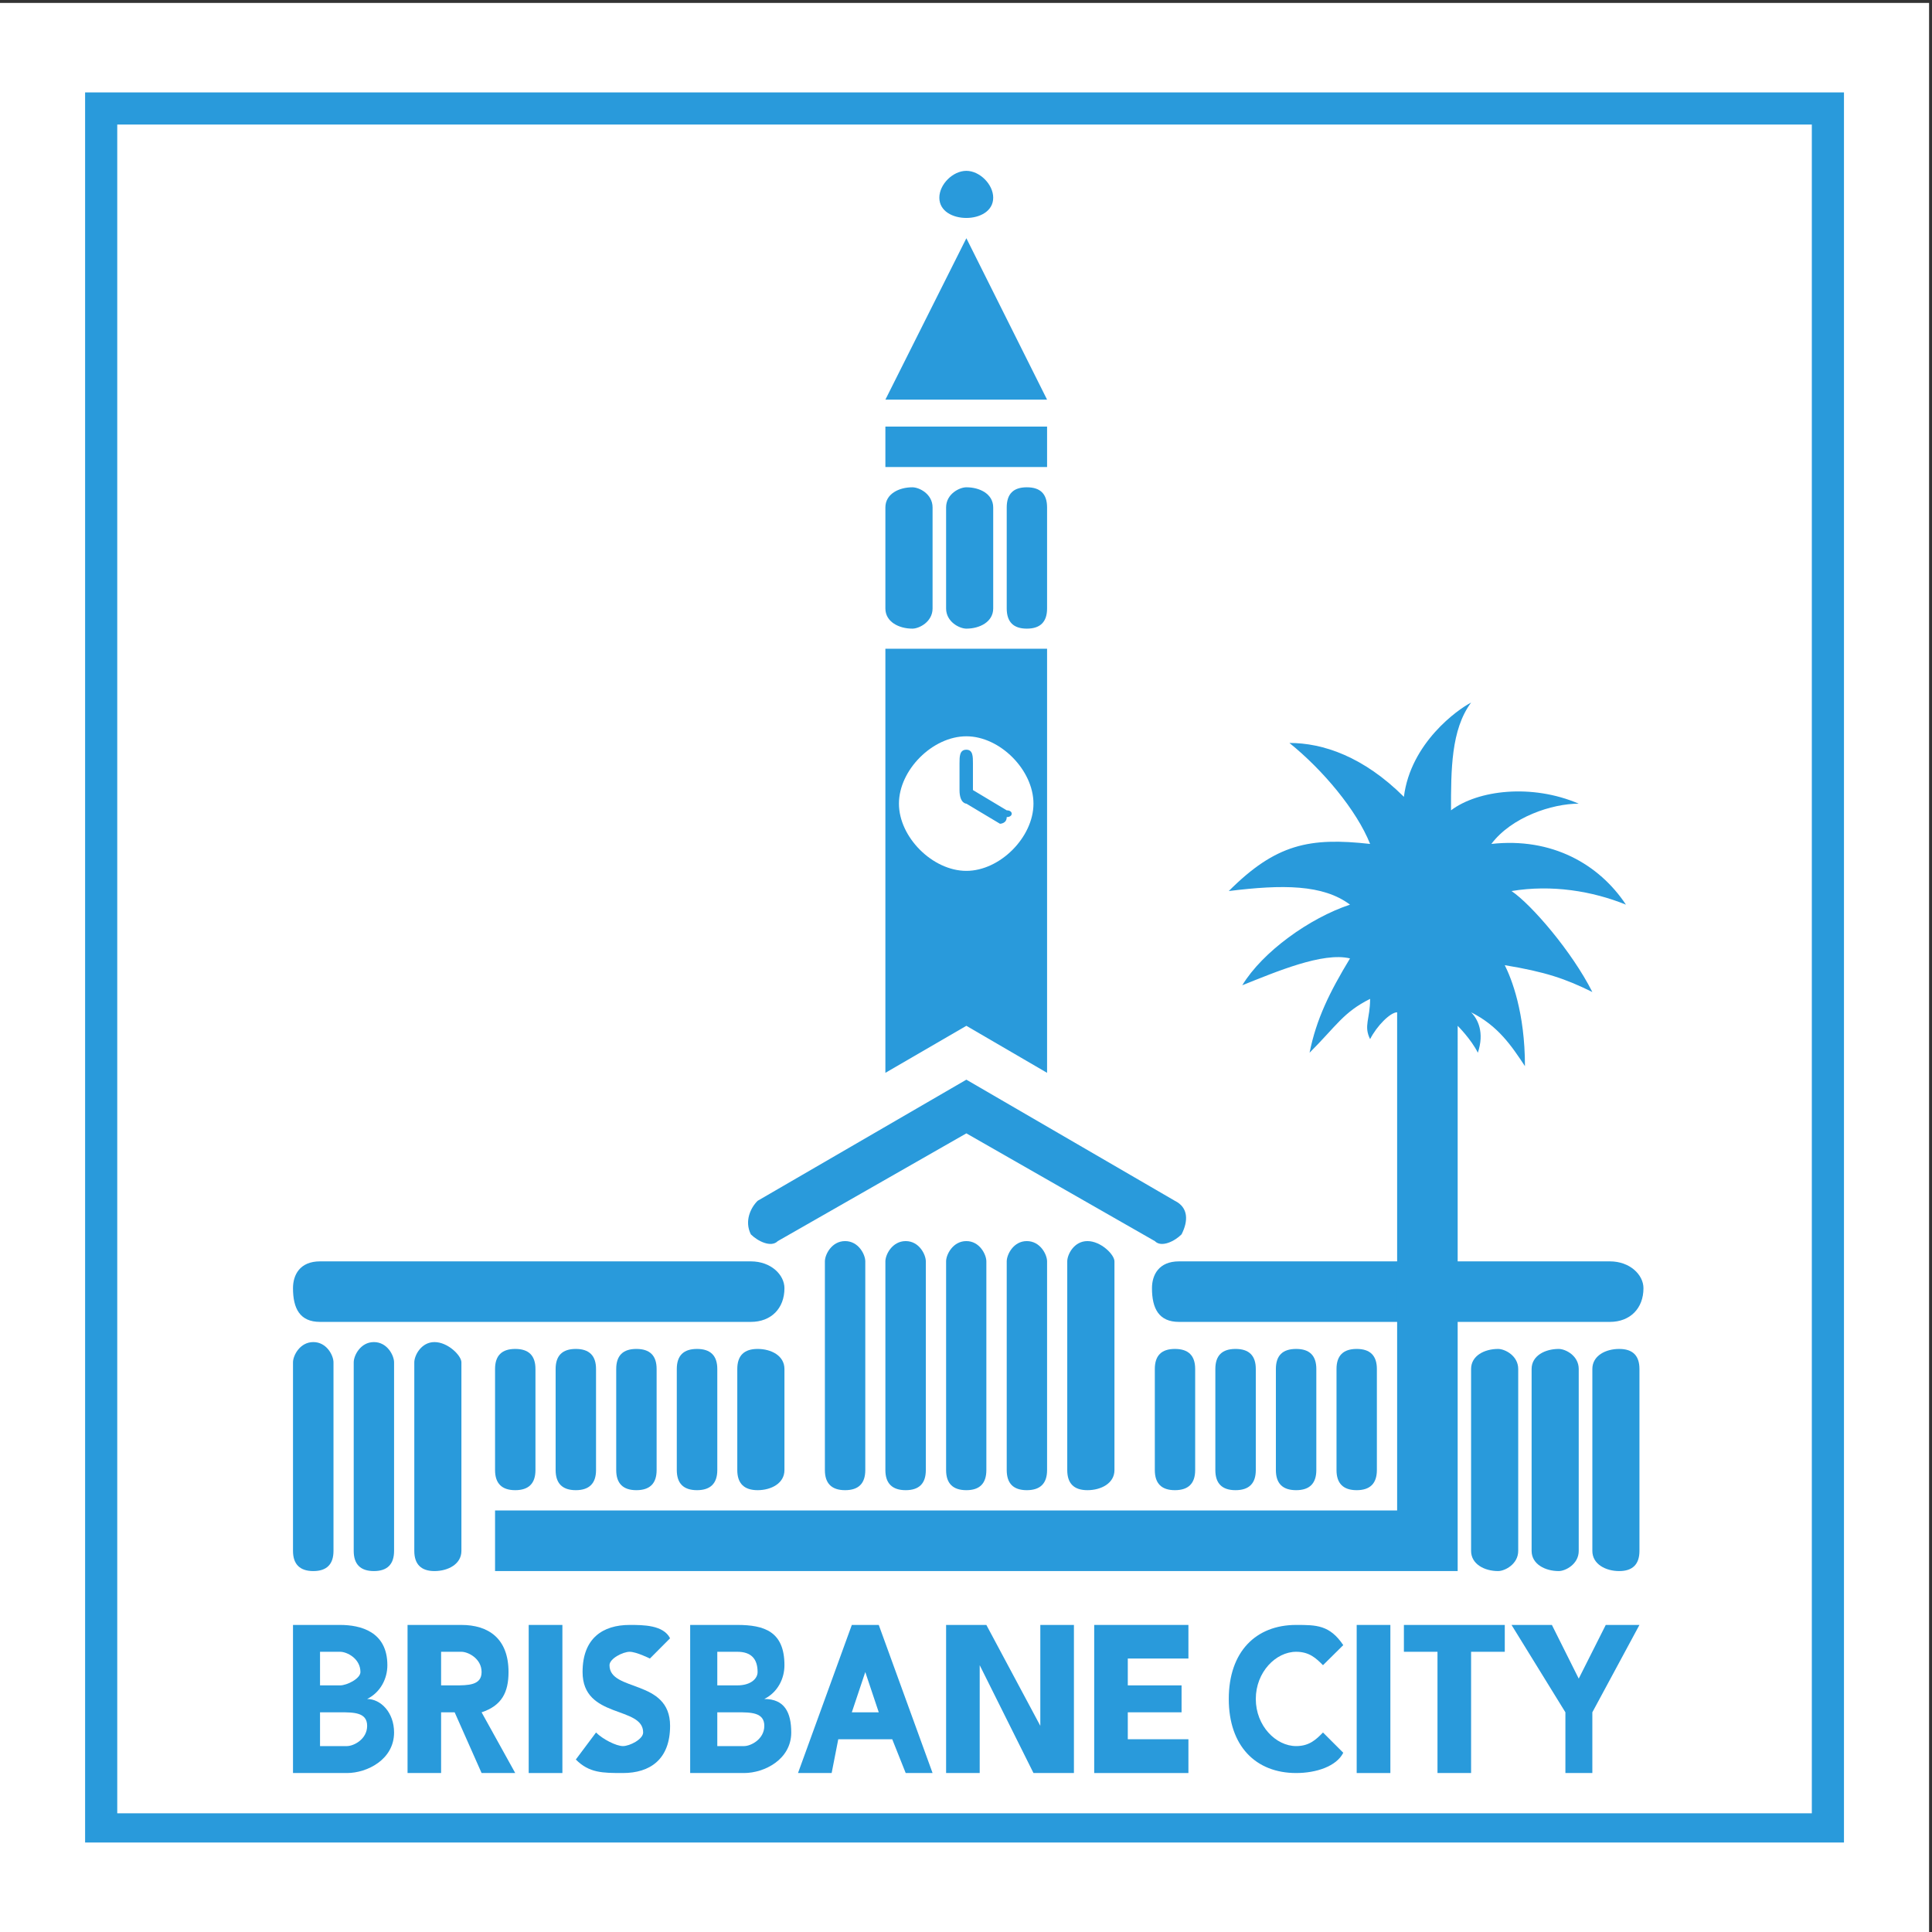 <?xml version="1.0" encoding="UTF-8" standalone="no"?>
<!-- Created with Inkscape (http://www.inkscape.org/) -->

<svg
   version="1.1"
   id="svg2"
   width="257.333"
   height="257.333"
   viewBox="0 0 257.333 257.333"
   sodipodi:docname="Brisbane_City_Council (1).eps"
   xmlns:inkscape="http://www.inkscape.org/namespaces/inkscape"
   xmlns:sodipodi="http://sodipodi.sourceforge.net/DTD/sodipodi-0.dtd"
   xmlns="http://www.w3.org/2000/svg"
   xmlns:svg="http://www.w3.org/2000/svg">
  <rect x="0" y="0" width="257.333" height="257.333" fill="#333333" stroke="none"/>
  <defs
     id="defs6" />
  <sodipodi:namedview
     id="namedview4"
     pagecolor="#ffffff"
     bordercolor="#000000"
     borderopacity="0.25"
     inkscape:showpageshadow="2"
     inkscape:pageopacity="0.0"
     inkscape:pagecheckerboard="0"
     inkscape:deskcolor="#d1d1d1" />
  <g
     id="g8"
     inkscape:groupmode="layer"
     inkscape:label="ink_ext_XXXXXX"
     transform="matrix(1.333,0,0,-1.333,0,257.333)">
    <g
       id="g10"
       transform="scale(0.1)">
      <path
         d="M 0,1927.56 H 1927.56 V 0 H 0 v 1927.56"
         style="fill:#ffffff;fill-opacity:1;fill-rule:evenodd;stroke:none"
         id="path12" />
      <path
         d="M 1810.4,1806.03 H 117.152 V 118.613 H 1810.4 Z M 1842.52,89.418 H 85.039 V 1838.14 H 1842.52 V 89.418"
         style="fill:#299adb;fill-opacity:1;fill-rule:nonzero;stroke:none"
         id="path14" />
      <path
         d="m 1178.08,670.105 h 430.52 c 20.16,0 33.57,-13.503 33.57,-26.824 0,-20.254 -13.41,-33.656 -33.57,-33.656 h -430.52 c -20.17,0 -27.01,13.402 -27.01,33.656 0,13.321 6.84,26.824 27.01,26.824"
         style="fill:#299adb;fill-opacity:1;fill-rule:evenodd;stroke:none"
         id="path16" />
      <path
         d="M 884.688,1282.27 H 1046.25 V 858.496 l -80.645,46.984 -80.917,-46.984 v 423.774"
         style="fill:#299adb;fill-opacity:1;fill-rule:evenodd;stroke:none"
         id="path18" />
      <path
         d="m 366.855,232.836 v 0 c 13.454,6.746 20.208,20.344 20.208,33.758 0,33.66 -26.915,40.23 -47.215,40.23 H 292.77 v -147.98 h 53.918 c 20.167,0 47.074,13.504 47.074,40.504 0,20.168 -13.453,33.488 -26.907,33.488 z m -47.074,47.16 h 20.067 c 6.84,0 20.3,-6.746 20.3,-20.25 0,-6.566 -13.46,-13.32 -20.3,-13.32 h -20.067 z m 26.907,-94.234 h -26.907 v 33.754 h 20.067 c 13.593,0 27.007,0 27.007,-13.508 0,-13.406 -13.414,-20.246 -20.167,-20.246"
         style="fill:#299adb;fill-opacity:1;fill-rule:evenodd;stroke:none"
         id="path20" />
      <path
         d="m 763.711,232.836 v 0 c 13.457,6.746 20.117,20.344 20.117,33.758 0,33.66 -20.117,40.23 -47.121,40.23 h -47.078 v -147.98 h 53.918 c 20.164,0 47.074,13.504 47.074,40.504 0,20.168 -6.793,33.488 -26.91,33.488 z m -46.981,47.16 h 19.977 c 13.543,0 20.293,-6.746 20.293,-20.25 0,-6.566 -6.75,-13.32 -20.293,-13.32 H 716.73 Z m 26.817,-94.234 H 716.73 v 33.754 h 19.977 c 13.543,0 27.004,0 27.004,-13.508 0,-13.406 -13.461,-20.246 -20.164,-20.246"
         style="fill:#299adb;fill-opacity:1;fill-rule:evenodd;stroke:none"
         id="path22" />
      <path
         d="m 481.215,219.516 c 20.207,6.664 26.91,20.066 26.91,40.23 0,33.758 -20.301,47.078 -47.074,47.078 h -53.824 v -147.98 h 33.527 v 60.672 h 13.547 l 26.914,-60.672 h 33.613 z m -26.914,26.91 h -13.547 v 33.57 h 20.297 c 6.707,0 20.164,-6.746 20.164,-20.25 0,-13.32 -13.457,-13.32 -26.914,-13.32"
         style="fill:#299adb;fill-opacity:1;fill-rule:evenodd;stroke:none"
         id="path24" />
      <path
         d="m 1288.38,1188.12 c 33.57,0 73.99,-13.6 114.41,-53.83 6.75,53.83 53.73,87.31 67.14,94.15 -20.07,-27.01 -20.07,-67.32 -20.07,-107.65 26.82,20.25 80.55,26.82 127.63,6.66 -26.82,0 -67.15,-13.41 -87.31,-40.24 60.49,6.75 107.66,-20.25 134.48,-60.66 -33.57,13.59 -73.99,20.25 -114.32,13.59 20.07,-13.59 60.49,-60.671 80.75,-100.902 -26.92,13.317 -47.08,20.16 -87.5,26.821 6.75,-13.504 20.16,-47.079 20.16,-100.895 -13.41,20.242 -26.82,40.316 -53.82,53.816 6.75,-6.746 13.51,-20.16 6.75,-40.406 -6.75,13.59 -20.16,26.906 -20.16,26.906 V 360.648 H 494.668 v 60.579 H 1396.04 V 918.98 c -6.76,0 -20.25,-13.5 -27.01,-26.816 -6.66,13.316 0,20.07 0,40.231 -26.82,-13.415 -33.57,-26.915 -60.49,-53.821 6.75,33.66 20.08,60.664 40.41,94.239 -27,6.656 -74.07,-13.415 -107.65,-26.825 20.26,33.481 67.24,67.142 107.65,80.562 -27,20.25 -67.41,20.25 -121.14,13.59 47.07,47.07 80.73,53.82 141.22,47.07 -13.41,33.58 -47.08,73.91 -80.65,100.91"
         style="fill:#299adb;fill-opacity:1;fill-rule:evenodd;stroke:none"
         id="path26" />
      <path
         d="M 1638.16,562.547 V 380.809 c 0,-13.313 -6.75,-20.161 -20.25,-20.161 -13.41,0 -26.82,6.848 -26.82,20.161 v 181.738 c 0,13.406 13.41,20.062 26.82,20.062 13.5,0 20.25,-6.656 20.25,-20.062"
         style="fill:#299adb;fill-opacity:1;fill-rule:evenodd;stroke:none"
         id="path28" />
      <path
         d="M 1577.49,562.547 V 380.809 c 0,-13.313 -13.32,-20.161 -19.97,-20.161 -13.51,0 -27.11,6.848 -27.11,20.161 v 181.738 c 0,13.406 13.6,20.062 27.11,20.062 6.65,0 19.97,-6.656 19.97,-20.062"
         style="fill:#299adb;fill-opacity:1;fill-rule:evenodd;stroke:none"
         id="path30" />
      <path
         d="m 494.668,461.551 v 100.996 c 0,13.406 6.754,20.062 20.16,20.062 13.461,0 20.207,-6.656 20.207,-20.062 V 461.551 c 0,-13.324 -6.746,-20.071 -20.207,-20.071 -13.406,0 -20.16,6.747 -20.16,20.071"
         style="fill:#299adb;fill-opacity:1;fill-rule:evenodd;stroke:none"
         id="path32" />
      <path
         d="m 555.195,461.551 v 100.996 c 0,13.406 6.758,20.062 20.172,20.062 13.36,0 20.199,-6.656 20.199,-20.062 V 461.551 c 0,-13.324 -6.839,-20.071 -20.199,-20.071 -13.414,0 -20.172,6.747 -20.172,20.071"
         style="fill:#299adb;fill-opacity:1;fill-rule:evenodd;stroke:none"
         id="path34" />
      <path
         d="m 615.734,461.551 v 100.996 c 0,13.406 6.75,20.062 20.114,20.062 13.55,0 20.257,-6.656 20.257,-20.062 V 461.551 c 0,-13.324 -6.707,-20.071 -20.257,-20.071 -13.364,0 -20.114,6.747 -20.114,20.071"
         style="fill:#299adb;fill-opacity:1;fill-rule:evenodd;stroke:none"
         id="path36" />
      <path
         d="m 676.262,461.551 v 100.996 c 0,13.406 6.758,20.062 20.207,20.062 13.414,0 20.261,-6.656 20.261,-20.062 V 461.551 c 0,-13.324 -6.847,-20.071 -20.261,-20.071 -13.449,0 -20.207,6.747 -20.207,20.071"
         style="fill:#299adb;fill-opacity:1;fill-rule:evenodd;stroke:none"
         id="path38" />
      <path
         d="m 736.707,461.551 v 100.996 c 0,13.406 6.84,20.062 20.293,20.062 13.461,0 26.828,-6.656 26.828,-20.062 V 461.551 c 0,-13.324 -13.367,-20.071 -26.828,-20.071 -13.453,0 -20.293,6.747 -20.293,20.071"
         style="fill:#299adb;fill-opacity:1;fill-rule:evenodd;stroke:none"
         id="path40" />
      <path
         d="m 824.242,461.551 v 208.554 c 0,6.75 6.75,20.254 20.207,20.254 13.457,0 20.16,-13.504 20.16,-20.254 V 461.551 c 0,-13.324 -6.703,-20.071 -20.16,-20.071 -13.457,0 -20.207,6.747 -20.207,20.071"
         style="fill:#299adb;fill-opacity:1;fill-rule:evenodd;stroke:none"
         id="path42" />
      <path
         d="m 884.688,461.551 v 208.554 c 0,6.75 6.843,20.254 20.296,20.254 13.45,0 20.11,-13.504 20.11,-20.254 V 461.551 c 0,-13.324 -6.66,-20.071 -20.11,-20.071 -13.453,0 -20.296,6.747 -20.296,20.071"
         style="fill:#299adb;fill-opacity:1;fill-rule:evenodd;stroke:none"
         id="path44" />
      <path
         d="m 945.355,461.551 v 208.554 c 0,6.75 6.75,20.254 20.25,20.254 13.325,0 19.977,-13.504 19.977,-20.254 V 461.551 c 0,-13.324 -6.652,-20.071 -19.977,-20.071 -13.5,0 -20.25,6.747 -20.25,20.071"
         style="fill:#299adb;fill-opacity:1;fill-rule:evenodd;stroke:none"
         id="path46" />
      <path
         d="m 1005.93,461.551 v 208.554 c 0,6.75 6.66,20.254 20.07,20.254 13.5,0 20.25,-13.504 20.25,-20.254 V 461.551 c 0,-13.324 -6.75,-20.071 -20.25,-20.071 -13.41,0 -20.07,6.747 -20.07,20.071"
         style="fill:#299adb;fill-opacity:1;fill-rule:evenodd;stroke:none"
         id="path48" />
      <path
         d="m 1066.41,461.551 v 208.554 c 0,6.75 6.67,20.254 20.17,20.254 13.49,0 27,-13.504 27,-20.254 V 461.551 c 0,-13.324 -13.51,-20.071 -27,-20.071 -13.5,0 -20.17,6.747 -20.17,20.071"
         style="fill:#299adb;fill-opacity:1;fill-rule:evenodd;stroke:none"
         id="path50" />
      <path
         d="m 1153.91,461.551 v 100.996 c 0,13.406 6.66,20.062 20.07,20.062 13.5,0 20.25,-6.656 20.25,-20.062 V 461.551 c 0,-13.324 -6.75,-20.071 -20.25,-20.071 -13.41,0 -20.07,6.747 -20.07,20.071"
         style="fill:#299adb;fill-opacity:1;fill-rule:evenodd;stroke:none"
         id="path52" />
      <path
         d="m 1214.39,461.551 v 100.996 c 0,13.406 6.66,20.062 20.17,20.062 13.5,0 20.25,-6.656 20.25,-20.062 V 461.551 c 0,-13.324 -6.75,-20.071 -20.25,-20.071 -13.51,0 -20.17,6.747 -20.17,20.071"
         style="fill:#299adb;fill-opacity:1;fill-rule:evenodd;stroke:none"
         id="path54" />
      <path
         d="m 1274.88,461.551 v 100.996 c 0,13.406 6.66,20.062 20.26,20.062 13.4,0 20.15,-6.656 20.15,-20.062 V 461.551 c 0,-13.324 -6.75,-20.071 -20.15,-20.071 -13.6,0 -20.26,6.747 -20.26,20.071"
         style="fill:#299adb;fill-opacity:1;fill-rule:evenodd;stroke:none"
         id="path56" />
      <path
         d="m 1335.46,461.551 v 100.996 c 0,13.406 6.75,20.062 20.16,20.062 13.41,0 20.17,-6.656 20.17,-20.062 V 461.551 c 0,-13.324 -6.76,-20.071 -20.17,-20.071 -13.41,0 -20.16,6.747 -20.16,20.071"
         style="fill:#299adb;fill-opacity:1;fill-rule:evenodd;stroke:none"
         id="path58" />
      <path
         d="m 965.605,1759.77 c 13.325,0 26.817,-13.5 26.817,-26.82 0,-13.59 -13.492,-20.25 -26.817,-20.25 -13.5,0 -27.007,6.66 -27.007,20.25 0,13.32 13.507,26.82 27.007,26.82"
         style="fill:#299adb;fill-opacity:1;fill-rule:evenodd;stroke:none"
         id="path60" />
      <path
         d="m 965.605,1692.44 80.645,-161.3 H 884.688 Z"
         style="fill:#299adb;fill-opacity:1;fill-rule:evenodd;stroke:none"
         id="path62" />
      <path
         d="M 1046.25,1423.41 V 1322.5 c 0,-13.41 -6.75,-20.16 -20.25,-20.16 -13.41,0 -20.07,6.75 -20.07,20.16 v 100.91 c 0,13.58 6.66,20.16 20.07,20.16 13.5,0 20.25,-6.58 20.25,-20.16"
         style="fill:#299adb;fill-opacity:1;fill-rule:evenodd;stroke:none"
         id="path64" />
      <path
         d="m 884.688,1504.23 h 161.562 v -40.41 H 884.688 v 40.41"
         style="fill:#299adb;fill-opacity:1;fill-rule:evenodd;stroke:none"
         id="path66" />
      <path
         d="M 992.422,1423.41 V 1322.5 c 0,-13.41 -13.492,-20.16 -26.817,-20.16 -6.839,0 -20.25,6.75 -20.25,20.16 v 100.91 c 0,13.58 13.411,20.16 20.25,20.16 13.325,0 26.817,-6.58 26.817,-20.16"
         style="fill:#299adb;fill-opacity:1;fill-rule:evenodd;stroke:none"
         id="path68" />
      <path
         d="m 884.688,1423.41 c 0,13.58 13.546,20.16 27,20.16 6.746,0 20.152,-6.58 20.152,-20.16 V 1322.5 c 0,-13.41 -13.406,-20.16 -20.152,-20.16 -13.454,0 -27,6.75 -27,20.16 v 100.91"
         style="fill:#299adb;fill-opacity:1;fill-rule:evenodd;stroke:none"
         id="path70" />
      <path
         d="M 757,730.594 965.605,851.656 1173.98,730.594 c 13.5,-6.66 13.5,-20.074 6.65,-33.485 -6.65,-6.75 -20.06,-13.589 -26.72,-6.75 L 965.605,798.012 777.168,690.359 c -6.707,-6.839 -20.168,0 -26.918,6.75 -6.703,13.411 0,26.825 6.75,33.485"
         style="fill:#299adb;fill-opacity:1;fill-rule:evenodd;stroke:none"
         id="path72" />
      <path
         d="M 319.781,670.105 H 750.25 c 20.211,0 33.578,-13.503 33.578,-26.824 0,-20.254 -13.367,-33.656 -33.578,-33.656 H 319.781 c -20.172,0 -27.011,13.402 -27.011,33.656 0,13.321 6.839,26.824 27.011,26.824"
         style="fill:#299adb;fill-opacity:1;fill-rule:evenodd;stroke:none"
         id="path74" />
      <path
         d="M 461.051,569.207 V 380.809 c 0,-13.313 -13.457,-20.161 -26.914,-20.161 -13.36,0 -20.164,6.848 -20.164,20.161 v 188.398 c 0,6.746 6.804,20.25 20.164,20.25 13.457,0 26.914,-13.504 26.914,-20.25"
         style="fill:#299adb;fill-opacity:1;fill-rule:evenodd;stroke:none"
         id="path76" />
      <path
         d="M 333.23,569.207 V 380.809 c 0,-13.313 -6.703,-20.161 -20.156,-20.161 -13.465,0 -20.304,6.848 -20.304,20.161 v 188.398 c 0,6.746 6.839,20.25 20.304,20.25 13.453,0 20.156,-13.504 20.156,-20.25"
         style="fill:#299adb;fill-opacity:1;fill-rule:evenodd;stroke:none"
         id="path78" />
      <path
         d="m 393.762,380.809 c 0,-13.313 -6.699,-20.161 -20.157,-20.161 -13.457,0 -20.164,6.848 -20.164,20.161 v 188.398 c 0,6.746 6.707,20.25 20.164,20.25 13.458,0 20.157,-13.504 20.157,-20.25 V 380.809"
         style="fill:#299adb;fill-opacity:1;fill-rule:evenodd;stroke:none"
         id="path80" />
      <path
         d="m 528.289,306.824 h 33.664 v -147.98 h -33.664 v 147.98"
         style="fill:#299adb;fill-opacity:1;fill-rule:evenodd;stroke:none"
         id="path82" />
      <path
         d="m 622.484,158.844 c -20.211,0 -33.757,0 -47.117,13.504 l 20.199,27 c 6.707,-6.746 20.168,-13.586 26.918,-13.586 6.704,0 20.161,6.84 20.161,13.586 0,26.832 -60.532,13.328 -60.532,60.398 0,33.758 20.16,47.078 47.075,47.078 13.457,0 33.625,0 40.371,-13.32 L 649.398,273.25 c 0,0 -13.55,6.746 -20.21,6.746 -6.704,0 -20.161,-6.746 -20.161,-13.402 0,-27.012 60.532,-13.414 60.532,-60.586 0,-33.66 -20.161,-47.164 -47.075,-47.164"
         style="fill:#299adb;fill-opacity:1;fill-rule:evenodd;stroke:none"
         id="path84" />
      <path
         d="m 1073.08,158.844 h -40.42 l -53.73,107.75 v -107.75 h -33.575 v 147.98 h 40.227 L 1039.5,206.008 v 100.816 h 33.58 v -147.98"
         style="fill:#299adb;fill-opacity:1;fill-rule:evenodd;stroke:none"
         id="path86" />
      <path
         d="m 1187.48,158.844 h -94.14 v 147.98 h 94.14 V 273.25 h -60.57 v -26.824 h 53.72 v -26.91 h -53.72 v -26.914 h 60.57 v -33.758"
         style="fill:#299adb;fill-opacity:1;fill-rule:evenodd;stroke:none"
         id="path88" />
      <path
         d="m 1295.14,158.844 c -40.33,0 -67.33,26.918 -67.33,73.992 0,47.16 27,73.988 67.33,73.988 20.15,0 33.48,0 47.07,-20.168 l -20.26,-20.062 c -6.66,6.656 -13.41,13.402 -26.81,13.402 -20.26,0 -40.33,-20.25 -40.33,-47.16 0,-26.828 20.07,-47.074 40.33,-47.074 13.4,0 20.15,6.84 26.81,13.586 l 20.26,-20.246 c -6.75,-13.5 -26.92,-20.258 -47.07,-20.258"
         style="fill:#299adb;fill-opacity:1;fill-rule:evenodd;stroke:none"
         id="path90" />
      <path
         d="m 1355.62,306.824 h 33.66 v -147.98 h -33.66 v 147.98"
         style="fill:#299adb;fill-opacity:1;fill-rule:evenodd;stroke:none"
         id="path92" />
      <path
         d="m 1503.59,279.996 h -33.66 V 158.844 h -33.57 v 121.152 h -33.57 v 26.828 h 100.8 v -26.828"
         style="fill:#299adb;fill-opacity:1;fill-rule:evenodd;stroke:none"
         id="path94" />
      <path
         d="m 1496.93,360.648 c -13.49,0 -27,6.848 -27,20.161 v 181.738 c 0,13.406 13.51,20.062 27,20.062 6.66,0 20.09,-6.656 20.09,-20.062 V 380.809 c 0,-13.313 -13.43,-20.161 -20.09,-20.161"
         style="fill:#299adb;fill-opacity:1;fill-rule:evenodd;stroke:none"
         id="path96" />
      <path
         d="m 1591.09,219.516 v -60.672 h -26.92 v 60.672 l -53.83,87.308 h 40.33 l 26.82,-53.644 27.01,53.644 h 33.66 l -47.07,-87.308"
         style="fill:#299adb;fill-opacity:1;fill-rule:evenodd;stroke:none"
         id="path98" />
      <path
         d="m 878.07,306.824 h -26.922 l -53.769,-147.98 h 33.613 l 6.617,33.758 h 53.922 l 13.453,-33.758 h 26.856 z m -26.922,-87.308 13.461,40.23 13.461,-40.23 z"
         style="fill:#299adb;fill-opacity:1;fill-rule:evenodd;stroke:none"
         id="path100" />
      <path
         d="m 1032.66,1127.45 c 0,33.67 -33.48,67.32 -67.055,67.32 -33.765,0 -67.371,-33.65 -67.371,-67.32 0,-33.49 33.606,-67.15 67.371,-67.15 33.575,0 67.055,33.66 67.055,67.15"
         style="fill:#ffffff;fill-opacity:1;fill-rule:evenodd;stroke:none"
         id="path102" />
      <path
         d="m 1005.93,1114.04 c 0,-6.66 -6.75,-6.66 -6.75,-6.66 l -33.575,20.07 c 0,0 -6.839,0 -6.839,13.59 v 26.82 c 0,6.66 0,13.5 6.839,13.5 6.567,0 6.567,-6.84 6.567,-13.5 v -26.82 l 33.758,-20.25 c 6.66,0 6.66,-6.75 0,-6.75"
         style="fill:#299adb;fill-opacity:1;fill-rule:evenodd;stroke:none"
         id="path104" />
    </g>
  </g>
</svg>
